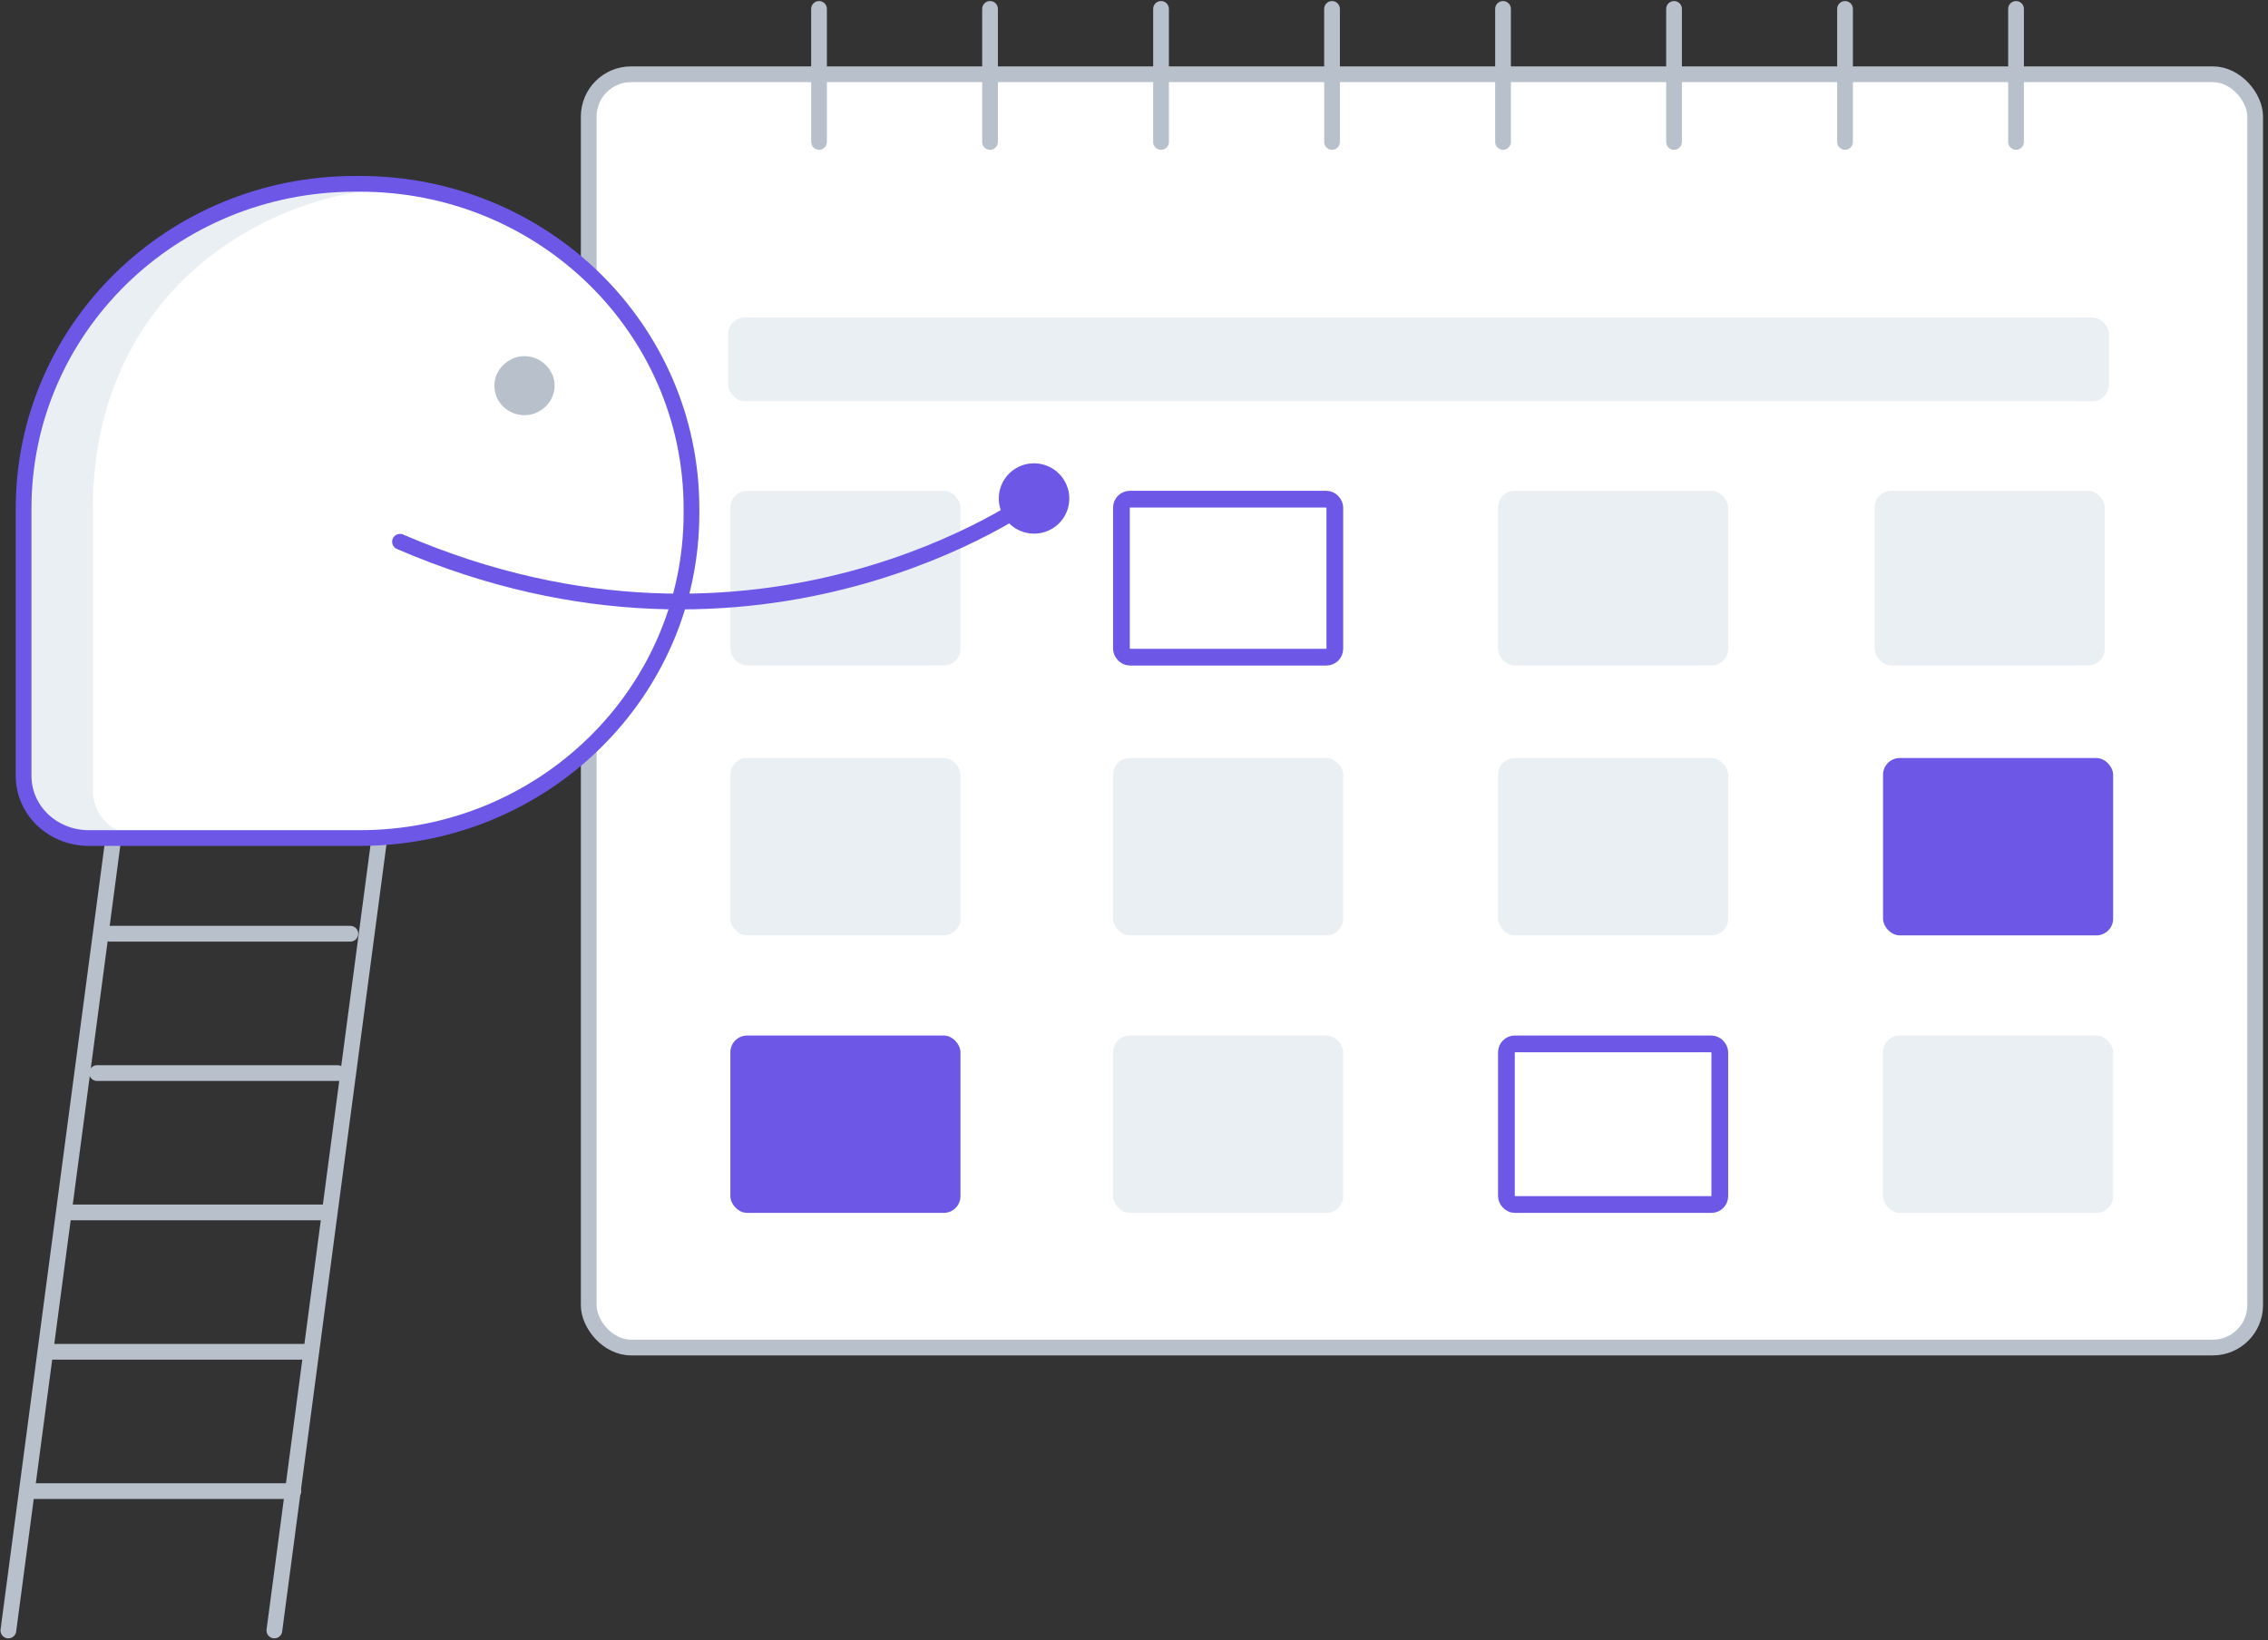 <svg width="271" height="196" viewBox="0 0 271 196" fill="none" xmlns="http://www.w3.org/2000/svg">
<rect x="0" y="0" width="271" height="196" fill="#333333" stroke="none"/>
<rect x="70.346" y="8.873" width="199.12" height="152.163" rx="5.06" fill="white" stroke="#B8C0CC" stroke-width="1.88"/>
<rect x="87" y="37.941" width="165" height="10.003" rx="2" fill="#EAEFF4"/>
<rect x="87.27" y="90.588" width="27.496" height="21.195" rx="2" fill="#EAEFF4"/>
<rect x="133" y="90.588" width="27.496" height="21.195" rx="2" fill="#EAEFF4"/>
<rect x="179" y="90.588" width="27.496" height="21.195" rx="2" fill="#EAEFF4"/>
<rect x="225" y="90.588" width="27.496" height="21.195" rx="2" fill="#6D57E7"/>
<rect x="87.27" y="123.75" width="27.496" height="21.195" rx="2" fill="#6D57E7"/>
<rect x="133" y="123.75" width="27.496" height="21.195" rx="2" fill="#EAEFF4"/>
<rect x="180" y="124.75" width="25.496" height="19.195" rx="1" stroke="#6D57E7" stroke-width="2"/>
<rect x="225" y="123.75" width="27.496" height="21.195" rx="2" fill="#EAEFF4"/>
<path d="M97.865 1.065V16.962" stroke="#B8C0CC" stroke-width="1.88" stroke-linecap="round" stroke-linejoin="round"/>
<path d="M118.298 1.065V16.962" stroke="#B8C0CC" stroke-width="1.88" stroke-linecap="round" stroke-linejoin="round"/>
<path d="M138.73 1.065V16.962" stroke="#B8C0CC" stroke-width="1.88" stroke-linecap="round" stroke-linejoin="round"/>
<path d="M159.163 1.065V16.962" stroke="#B8C0CC" stroke-width="1.88" stroke-linecap="round" stroke-linejoin="round"/>
<path d="M179.595 1.065V16.962" stroke="#B8C0CC" stroke-width="1.88" stroke-linecap="round" stroke-linejoin="round"/>
<path d="M200.028 1.065V16.962" stroke="#B8C0CC" stroke-width="1.88" stroke-linecap="round" stroke-linejoin="round"/>
<path d="M220.46 1.065V16.962" stroke="#B8C0CC" stroke-width="1.88" stroke-linecap="round" stroke-linejoin="round"/>
<path d="M240.893 1.065V16.962" stroke="#B8C0CC" stroke-width="1.88" stroke-linecap="round" stroke-linejoin="round"/>
<path d="M17.649 69.193L1 194.85" stroke="#B8C0CC" stroke-width="1.88" stroke-linecap="round" stroke-linejoin="round"/>
<path d="M49.433 69.193L32.784 194.85" stroke="#B8C0CC" stroke-width="1.88" stroke-linecap="round" stroke-linejoin="round"/>
<path d="M4.027 178.196H35.054" stroke="#B8C0CC" stroke-width="1.88" stroke-linecap="round" stroke-linejoin="round"/>
<path d="M5.541 161.543H36.568" stroke="#B8C0CC" stroke-width="1.88" stroke-linecap="round" stroke-linejoin="round"/>
<path d="M8.568 144.89H38.838" stroke="#B8C0CC" stroke-width="1.88" stroke-linecap="round" stroke-linejoin="round"/>
<path d="M11.595 128.237H40.351" stroke="#B8C0CC" stroke-width="1.88" stroke-linecap="round" stroke-linejoin="round"/>
<path d="M13.108 111.583L41.865 111.583" stroke="#B8C0CC" stroke-width="1.88" stroke-linecap="round" stroke-linejoin="round"/>
<rect x="87.27" y="58.654" width="27.496" height="20.88" rx="2" fill="#EAEFF4"/>
<rect x="134" y="59.654" width="25.496" height="18.88" rx="1" stroke="#6D57E7" stroke-width="2"/>
<rect x="179" y="58.654" width="27.496" height="20.88" rx="2" fill="#EAEFF4"/>
<rect x="224" y="58.654" width="27.496" height="20.88" rx="2" fill="#EAEFF4"/>
<g clip-path="url(#clip0)">
<path d="M3.696 82.509V60.675C3.696 39.224 21.409 21.872 43.306 21.872H43.889C65.787 21.872 83.498 39.224 83.498 60.675V61.248C83.498 82.699 65.787 100.052 43.889 100.052H14.888C4.961 100.052 3.794 92.235 3.696 82.509Z" fill="white"/>
<path d="M3.598 60.962V94.428C3.598 97.479 6.129 99.957 9.243 99.957H16.736C13.623 99.957 11.093 97.479 11.093 94.428V60.867C11.093 33.789 33.281 22.062 49.437 22.444C47.392 22.159 45.252 21.968 43.208 21.968C21.409 22.159 3.696 39.511 3.598 60.962Z" fill="#EAEFF4"/>
<path d="M2.82 92.711V60.772C2.82 39.32 20.532 21.968 42.429 21.968H43.014C64.91 21.968 82.623 39.32 82.623 60.772V61.344C82.623 82.796 64.91 100.148 43.014 100.148H10.411C6.226 100.052 2.82 96.81 2.82 92.711Z" stroke="#6D57E7" stroke-width="1.88" stroke-miterlimit="10"/>
<path d="M59.072 46.089C59.072 44.183 60.726 42.561 62.672 42.561C64.618 42.561 66.273 44.183 66.273 46.089C66.273 47.997 64.618 49.617 62.672 49.617C60.726 49.617 59.072 48.093 59.072 46.089Z" fill="#B8C0CC"/>
</g>
<g clip-path="url(#clip1)">
<path d="M124.398 55.454C123.581 55.287 122.734 55.364 121.963 55.678C121.191 55.992 120.53 56.528 120.064 57.216C119.599 57.904 119.347 58.715 119.344 59.547C119.34 60.377 119.583 61.191 120.044 61.886C120.503 62.579 121.159 63.121 121.927 63.443C122.695 63.765 123.542 63.853 124.361 63.696C125.179 63.539 125.932 63.142 126.524 62.559C127.116 61.975 127.52 61.228 127.686 60.413C127.909 59.322 127.687 58.185 127.071 57.255C126.454 56.325 125.493 55.678 124.398 55.454Z" fill="#6D57E7"/>
<path d="M123.558 59.571C123.558 59.571 91.063 83.418 47.795 64.741" stroke="#6D57E7" stroke-width="1.88" stroke-linecap="round" stroke-linejoin="round"/>
</g>
<defs>
<clipPath id="clip0">
<rect width="83.243" height="81.753" fill="white" transform="translate(1.499 20.747)"/>
</clipPath>
<clipPath id="clip1">
<rect width="80.217" height="30.278" fill="white" transform="matrix(-0.98 -0.2 -0.2 0.98 129.885 55.064)"/>
</clipPath>
</defs>
</svg>
